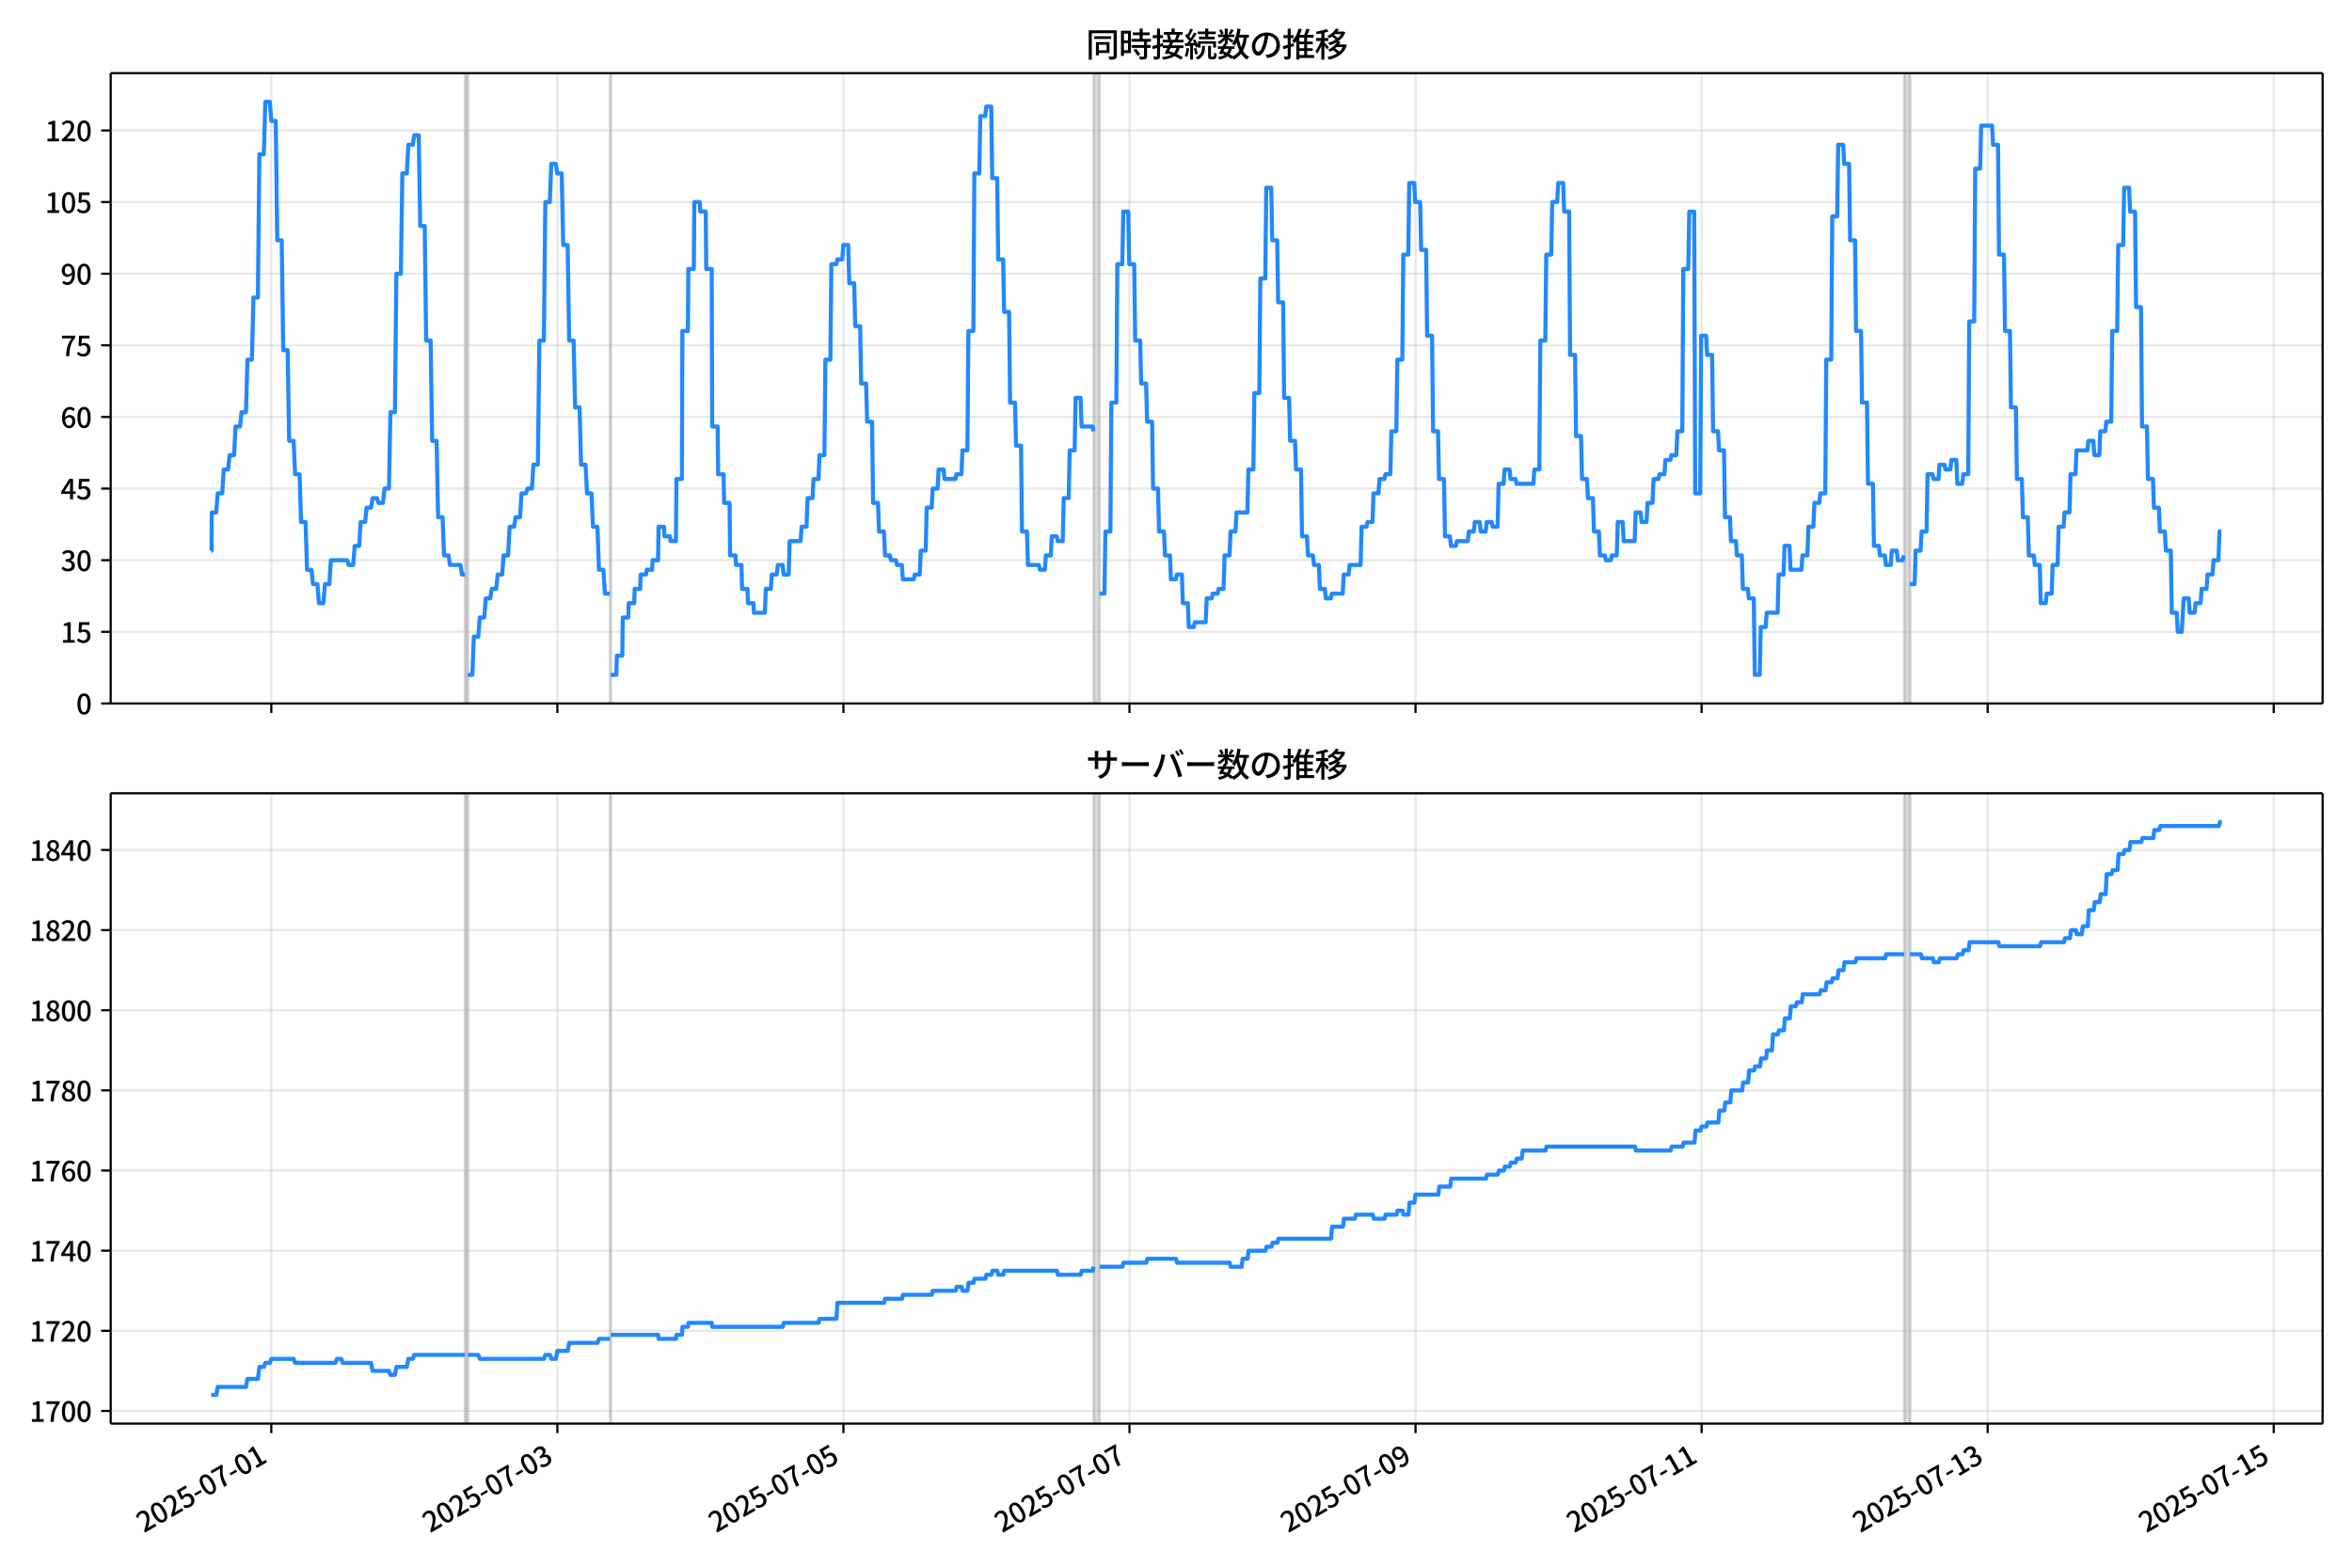 <!DOCTYPE svg  PUBLIC '-//W3C//DTD SVG 1.1//EN'  'http://www.w3.org/Graphics/SVG/1.1/DTD/svg11.dtd'>
<svg version="1.1" viewBox="0 0 864 576" xmlns="http://www.w3.org/2000/svg" xmlns:xlink="http://www.w3.org/1999/xlink">
 <defs>
  <style type="text/css">*{stroke-linejoin: round; stroke-linecap: butt}</style>
 </defs>
 <g id="aa">
  <g id="ab">
   <path d="m0 576h864v-576h-864z" fill="#fff"/>
  </g>
  <g id="ac">
   <g id="ad">
    <path d="m40.66 258.47h812.54v-231.59h-812.54z" fill="#fff"/>
   </g>
   <g id="ae">
    <path d="m170.81 258.47h1.095v-231.59h-1.095z" clip-path="url(#b)" fill="#808080" opacity=".3" stroke="#808080"/>
   </g>
   <g id="af">
    <path d="m224.08 258.47h.365v-231.59h-.365z" clip-path="url(#b)" fill="#808080" opacity=".3" stroke="#808080"/>
   </g>
   <g id="ag">
    <path d="m401.77 258.47h2.189v-231.59h-2.189z" clip-path="url(#b)" fill="#808080" opacity=".3" stroke="#808080"/>
   </g>
   <g id="ah">
    <path d="m699.51 258.47h2.189v-231.59h-2.189z" clip-path="url(#b)" fill="#808080" opacity=".3" stroke="#808080"/>
   </g>
   <g id="ai">
    <g id="aj">
     <g id="ak">
      <path d="m99.663 258.47v-231.59" clip-path="url(#b)" fill="none" stroke="#b0b0b0" stroke-linecap="square" stroke-opacity=".3" stroke-width=".8"/>
     </g>
     <g id="al">
      <defs>
       <path id="f" d="m0 0v3.5" stroke="#000" stroke-width=".8"/>
      </defs>
      <use x="99.663" y="258.468" stroke="#000000" stroke-width=".8" xlink:href="#f"/>
     </g>
    </g>
    <g id="am">
     <g id="an">
      <path d="m204.75 258.47v-231.59" clip-path="url(#b)" fill="none" stroke="#b0b0b0" stroke-linecap="square" stroke-opacity=".3" stroke-width=".8"/>
     </g>
     <g id="ao">
      <use x="204.745" y="258.468" stroke="#000000" stroke-width=".8" xlink:href="#f"/>
     </g>
    </g>
    <g id="ap">
     <g id="aq">
      <path d="m309.83 258.47v-231.59" clip-path="url(#b)" fill="none" stroke="#b0b0b0" stroke-linecap="square" stroke-opacity=".3" stroke-width=".8"/>
     </g>
     <g id="ar">
      <use x="309.828" y="258.468" stroke="#000000" stroke-width=".8" xlink:href="#f"/>
     </g>
    </g>
    <g id="as">
     <g id="at">
      <path d="m414.91 258.47v-231.59" clip-path="url(#b)" fill="none" stroke="#b0b0b0" stroke-linecap="square" stroke-opacity=".3" stroke-width=".8"/>
     </g>
     <g id="au">
      <use x="414.91" y="258.468" stroke="#000000" stroke-width=".8" xlink:href="#f"/>
     </g>
    </g>
    <g id="av">
     <g id="aw">
      <path d="m519.99 258.47v-231.59" clip-path="url(#b)" fill="none" stroke="#b0b0b0" stroke-linecap="square" stroke-opacity=".3" stroke-width=".8"/>
     </g>
     <g id="ax">
      <use x="519.992" y="258.468" stroke="#000000" stroke-width=".8" xlink:href="#f"/>
     </g>
    </g>
    <g id="ay">
     <g id="az">
      <path d="m625.07 258.47v-231.59" clip-path="url(#b)" fill="none" stroke="#b0b0b0" stroke-linecap="square" stroke-opacity=".3" stroke-width=".8"/>
     </g>
     <g id="ba">
      <use x="625.075" y="258.468" stroke="#000000" stroke-width=".8" xlink:href="#f"/>
     </g>
    </g>
    <g id="bb">
     <g id="bc">
      <path d="m730.16 258.47v-231.59" clip-path="url(#b)" fill="none" stroke="#b0b0b0" stroke-linecap="square" stroke-opacity=".3" stroke-width=".8"/>
     </g>
     <g id="bd">
      <use x="730.157" y="258.468" stroke="#000000" stroke-width=".8" xlink:href="#f"/>
     </g>
    </g>
    <g id="be">
     <g id="bf">
      <path d="m835.24 258.47v-231.59" clip-path="url(#b)" fill="none" stroke="#b0b0b0" stroke-linecap="square" stroke-opacity=".3" stroke-width=".8"/>
     </g>
     <g id="bg">
      <use x="835.24" y="258.468" stroke="#000000" stroke-width=".8" xlink:href="#f"/>
     </g>
    </g>
   </g>
   <g id="bh">
    <g id="bi">
     <g id="bj">
      <path d="m40.66 258.47h812.54" clip-path="url(#b)" fill="none" stroke="#b0b0b0" stroke-linecap="square" stroke-opacity=".3" stroke-width=".8"/>
     </g>
     <g id="bk">
      <defs>
       <path id="e" d="m0 0h-3.5" stroke="#000" stroke-width=".8"/>
      </defs>
      <use x="40.66" y="258.468" stroke="#000000" stroke-width=".8" xlink:href="#e"/>
     </g>
     <g id="bl">
      <!-- 0 -->
      <g transform="translate(27.96 262.45) scale(.1 -.1)">
       <defs>
        <path id="a" transform="scale(.016)" d="m1830-90q-460 0-806 275-346 276-535 823-188 547-188 1366 0 820 188 1357 189 538 535 803 346 266 806 266 461 0 800-269 340-269 528-803 189-534 189-1354 0-819-189-1366-188-547-528-823-339-275-800-275zm0 589q237 0 422 185 186 186 288 599 103 413 103 1091 0 679-103 1082-102 403-288 582-185 180-422 180-236 0-422-180-186-179-292-582-105-403-105-1082 0-678 105-1091 106-413 292-599 186-185 422-185z"/>
       </defs>
       <use xlink:href="#a"/>
      </g>
     </g>
    </g>
    <g id="bm">
     <g id="bn">
      <path d="m40.66 232.15h812.54" clip-path="url(#b)" fill="none" stroke="#b0b0b0" stroke-linecap="square" stroke-opacity=".3" stroke-width=".8"/>
     </g>
     <g id="bo">
      <use x="40.66" y="232.151" stroke="#000000" stroke-width=".8" xlink:href="#e"/>
     </g>
     <g id="bp">
      <!-- 15 -->
      <g transform="translate(22.26 236.14) scale(.1 -.1)">
       <defs>
        <path id="g" transform="scale(.016)" d="m544 0v608h1037v3277h-845v467q333 58 579 147 247 90 451 218h557v-4109h915v-608h-2694z"/>
        <path id="j" transform="scale(.016)" d="m1715-90q-365 0-653 90t-506 237q-217 147-383 307l352 480q134-134 294-246t361-183q202-70 452-70 262 0 473 118 212 119 333 346 122 227 122 541 0 460-247 716-246 256-649 256-224 0-384-64t-365-198l-365 237 141 2240h2387v-627h-1747l-109-1204q154 77 307 118 154 42 340 42 397 0 723-160t518-490q192-329 192-847 0-519-224-887t-586-560q-361-192-777-192z"/>
       </defs>
       <use xlink:href="#g"/>
       <use transform="translate(57)" xlink:href="#j"/>
      </g>
     </g>
    </g>
    <g id="bq">
     <g id="br">
      <path d="m40.66 205.83h812.54" clip-path="url(#b)" fill="none" stroke="#b0b0b0" stroke-linecap="square" stroke-opacity=".3" stroke-width=".8"/>
     </g>
     <g id="bs">
      <use x="40.66" y="205.834" stroke="#000000" stroke-width=".8" xlink:href="#e"/>
     </g>
     <g id="bt">
      <!-- 30 -->
      <g transform="translate(22.26 209.82) scale(.1 -.1)">
       <defs>
        <path id="m" transform="scale(.016)" d="m1715-90q-371 0-656 90t-503 240q-217 150-377 323l359 474q211-205 479-359 269-153 634-153 269 0 467 92 199 93 311 266t112 423q0 256-125 451t-429 300q-304 106-835 106v551q467 0 732 105 266 106 384 291 119 186 119 423 0 307-192 489-192 183-531 183-269 0-503-119-233-118-438-316l-384 460q282 256 614 413 333 157 737 157 422 0 748-144 327-144 512-413 186-269 186-659 0-403-221-685-221-281-592-422v-26q269-70 490-227t349-400 128-557q0-422-215-726-214-304-573-468-358-163-787-163z"/>
       </defs>
       <use xlink:href="#m"/>
       <use transform="translate(57)" xlink:href="#a"/>
      </g>
     </g>
    </g>
    <g id="bu">
     <g id="bv">
      <path d="m40.66 179.52h812.54" clip-path="url(#b)" fill="none" stroke="#b0b0b0" stroke-linecap="square" stroke-opacity=".3" stroke-width=".8"/>
     </g>
     <g id="bw">
      <use x="40.66" y="179.517" stroke="#000000" stroke-width=".8" xlink:href="#e"/>
     </g>
     <g id="bx">
      <!-- 45 -->
      <g transform="translate(22.26 183.5) scale(.1 -.1)">
       <defs>
        <path id="l" transform="scale(.016)" d="m2170 0v3072q0 192 12 457 13 266 20 458h-26q-90-179-183-365-92-185-195-364l-921-1415h2579v-576h-3328v493l1875 2957h858v-4717h-691z"/>
       </defs>
       <use xlink:href="#l"/>
       <use transform="translate(57)" xlink:href="#j"/>
      </g>
     </g>
    </g>
    <g id="by">
     <g id="bz">
      <path d="m40.66 153.2h812.54" clip-path="url(#b)" fill="none" stroke="#b0b0b0" stroke-linecap="square" stroke-opacity=".3" stroke-width=".8"/>
     </g>
     <g id="ca">
      <use x="40.66" y="153.201" stroke="#000000" stroke-width=".8" xlink:href="#e"/>
     </g>
     <g id="cb">
      <!-- 60 -->
      <g transform="translate(22.26 157.19) scale(.1 -.1)">
       <defs>
        <path id="r" transform="scale(.016)" d="m1971-90q-339 0-634 144-294 144-518 435-224 292-352 733-128 442-128 1044 0 678 147 1161 148 483 397 784 250 301 570 445t665 144q397 0 688-147 292-147 490-359l-403-448q-128 154-327 253-198 99-409 99-307 0-567-182-259-182-413-605-153-422-153-1145 0-608 115-1002t326-589q212-195 493-195 212 0 375 121 163 122 259 343t96 522q0 300-90 511-89 212-259 320-169 109-419 109-211 0-451-134t-458-461l-25 538q134 192 313 323t374 201q196 71 375 71 397 0 694-163 298-163 467-490 170-326 170-825 0-468-195-817-195-348-512-544-317-195-701-195z"/>
       </defs>
       <use xlink:href="#r"/>
       <use transform="translate(57)" xlink:href="#a"/>
      </g>
     </g>
    </g>
    <g id="cc">
     <g id="cd">
      <path d="m40.66 126.88h812.54" clip-path="url(#b)" fill="none" stroke="#b0b0b0" stroke-linecap="square" stroke-opacity=".3" stroke-width=".8"/>
     </g>
     <g id="ce">
      <use x="40.66" y="126.884" stroke="#000000" stroke-width=".8" xlink:href="#e"/>
     </g>
     <g id="cf">
      <!-- 75 -->
      <g transform="translate(22.26 130.87) scale(.1 -.1)">
       <defs>
        <path id="i" transform="scale(.016)" d="m1235 0q32 646 109 1187t224 1024 384 941 576 938h-2208v627h3027v-455q-409-512-665-989-256-476-397-969t-205-1053-90-1251h-755z"/>
       </defs>
       <use xlink:href="#i"/>
       <use transform="translate(57)" xlink:href="#j"/>
      </g>
     </g>
    </g>
    <g id="cg">
     <g id="ch">
      <path d="m40.66 100.57h812.54" clip-path="url(#b)" fill="none" stroke="#b0b0b0" stroke-linecap="square" stroke-opacity=".3" stroke-width=".8"/>
     </g>
     <g id="ci">
      <use x="40.66" y="100.567" stroke="#000000" stroke-width=".8" xlink:href="#e"/>
     </g>
     <g id="cj">
      <!-- 90 -->
      <g transform="translate(22.26 104.55) scale(.1 -.1)">
       <defs>
        <path id="q" transform="scale(.016)" d="m1562-90q-410 0-708 150-297 151-502 356l403 461q141-160 346-256t422-96q224 0 425 102 202 103 352 333 151 230 237 614 87 384 87 941 0 589-115 970t-323 563-496 182q-205 0-372-118-166-118-262-336t-96-525q0-301 86-512 87-211 259-323 173-112 417-112 224 0 460 141 237 141 448 461l32-544q-134-180-313-314t-371-208-384-74q-391 0-689 166-297 167-467 496-169 330-169 823 0 467 195 816t515 541 698 192q339 0 636-138 298-137 519-419 221-281 349-710t128-1018q0-691-141-1187t-391-807q-249-310-563-461-313-150-652-150z"/>
       </defs>
       <use xlink:href="#q"/>
       <use transform="translate(57)" xlink:href="#a"/>
      </g>
     </g>
    </g>
    <g id="ck">
     <g id="cl">
      <path d="m40.66 74.25h812.54" clip-path="url(#b)" fill="none" stroke="#b0b0b0" stroke-linecap="square" stroke-opacity=".3" stroke-width=".8"/>
     </g>
     <g id="cm">
      <use x="40.66" y="74.25" stroke="#000000" stroke-width=".8" xlink:href="#e"/>
     </g>
     <g id="cn">
      <!-- 105 -->
      <g transform="translate(16.56 78.235) scale(.1 -.1)">
       <use xlink:href="#g"/>
       <use transform="translate(57)" xlink:href="#a"/>
       <use transform="translate(114)" xlink:href="#j"/>
      </g>
     </g>
    </g>
    <g id="co">
     <g id="cp">
      <path d="m40.66 47.933h812.54" clip-path="url(#b)" fill="none" stroke="#b0b0b0" stroke-linecap="square" stroke-opacity=".3" stroke-width=".8"/>
     </g>
     <g id="cq">
      <use x="40.66" y="47.933" stroke="#000000" stroke-width=".8" xlink:href="#e"/>
     </g>
     <g id="cr">
      <!-- 120 -->
      <g transform="translate(16.56 51.919) scale(.1 -.1)">
       <defs>
        <path id="d" transform="scale(.016)" d="m282 0v429q697 621 1164 1136 468 515 701 956 234 442 234 826 0 256-87 451-86 196-262 301-176 106-445 106-275 0-506-151-230-150-422-368l-416 410q301 333 637 518 336 186 803 186 429 0 749-176t496-493 176-745q0-455-224-919t-615-935q-390-470-889-950 186 20 394 36t374 16h1184v-634h-3046z"/>
       </defs>
       <use xlink:href="#g"/>
       <use transform="translate(57)" xlink:href="#d"/>
       <use transform="translate(114)" xlink:href="#a"/>
      </g>
     </g>
    </g>
   </g>
   <g id="cs">
    <path d="m77.594 202.33h.104l.092-14.036h1.635l.549-7.018h1.658l.549-8.772h1.61l.547-5.263h1.642l.547-10.527h1.642l.547-5.263h1.642l.547-19.299h1.642l.547-22.808h1.642l.547-52.634h1.642l.547-19.299h1.642l.547 7.018h1.642l.547 43.861h1.642l.547 40.352h1.642l.547 33.335h1.642l.547 12.281h1.642l.547 17.545h1.642l.547 17.545h1.642l.547 5.263h1.642l.547 7.018h1.642l.547-7.018h1.642l.547-8.772h6.02l.547 1.754h1.642l.547-7.018h1.642l.547-8.772h1.642l.547-5.263h1.642l.547-3.509h1.642l.547 1.754h1.642l.547-5.263h1.642l.547-28.071h1.642l.547-50.879h1.642l.547-36.844h1.642l.547-10.527h1.642l.547-3.509h1.642l.547 33.335h1.642l.547 42.107h1.642l.547 36.844h1.642l.547 28.071h1.642l.547 14.036h1.642l.547 3.509h3.831l.547 3.509h1.095m1.095 36.844h1.642l.547-14.036h1.642l.547-7.018h1.642l.547-7.018h1.642l.547-3.509h1.642l.547-5.263h1.642l.547-7.018h1.642l.547-10.527h1.642l.547-3.509h1.642l.547-8.772h1.642l.547-1.754h1.642l.547-8.772h1.642l.547-45.616h1.642l.547-50.879h1.642l.547-14.036h1.642l.547 3.509h1.642l.547 26.317h1.642l.547 35.089h1.642l.547 24.562h1.642l.547 21.053h1.642l.547 10.527h1.642l.547 12.281h1.642l.547 15.79h1.642l.547 8.772h1.824m.365 29.826h2.007l.182-7.018h2.007l.182-14.036h2.007l.182-5.263h2.007l.182-5.263h2.007l.182-5.263h2.007l.182-1.754h2.007l.182-3.509h2.007l.182-12.281h2.007l.182 3.509h2.007l.182 1.754h2.007l.182-22.808h2.007l.182-54.388h2.007l.182-22.808h2.007l.182-24.562h2.007l.182 3.509h2.007l.182 21.053h2.007l.182 57.897h2.007l.182 17.545h2.007l.182 10.527h2.007l.182 19.299h2.007l.182 3.509h2.007l.182 8.772h2.007l.182 5.263h2.007l.182 3.509h4.014l.365-8.772h1.824l.365-5.263h1.824l.365-3.509h1.824l.365 3.509h1.824l.365-12.281h4.014l.365-5.263h1.824l.365-10.527h1.824l.365-7.018h1.824l.365-8.772h1.824l.365-35.089h1.824l.365-35.089h1.824l.365-1.754h1.824l.365-5.263h1.824l.365 14.036h1.824l.365 15.79h1.824l.365 21.053h1.824l.365 14.036h1.824l.365 29.826h1.824l.365 10.527h1.824l.365 8.772h1.824l.365 1.754h1.824l.365 1.754h1.824l.365 5.263h4.014l.365-1.754h1.824l.365-8.772h1.824l.365-15.79h1.824l.365-7.018h1.824l.365-7.018h1.824l.365 3.509h4.014l.365-1.754h1.824l.365-8.772h1.824l.365-43.861h1.824l.365-57.897h1.824l.365-21.053h1.824l.365-3.509h1.824l.365 26.317h1.824l.365 29.826h1.824l.365 19.299h1.824l.365 33.335h1.824l.365 15.79h1.824l.365 31.58h1.824l.365 12.281h4.014l.365 1.754h1.824l.365-5.263h1.824l.365-7.018h1.824l.365 1.754h1.824l.365-15.79h1.824l.365-17.545h1.824l.365-19.299h1.824l.365 10.527h4.014l.365 1.754m2.189 59.651h1.824l.365-22.808h1.824l.365-47.37h1.824l.365-50.879h1.824l.365-19.299h1.824l.365 19.299h1.824l.365 28.071h1.824l.365 15.79h1.824l.365 14.036h1.824l.365 24.562h1.824l.365 15.79h1.824l.365 8.772h1.824l.365 8.772h1.824l.365-1.754h1.824l.365 10.527h1.824l.365 8.772h1.824l.365-1.754h4.014l.365-8.772h1.824l.365-1.754h1.824l.365-1.754h1.824l.365-12.281h1.824l.365-8.772h1.824l.365-7.018h4.014l.365-15.79h1.824l.365-28.071h1.824l.365-42.107h1.824l.365-33.335h1.824l.365 19.299h1.824l.365 22.808h1.824l.365 35.089h1.824l.365 15.79h1.824l.365 10.527h1.824l.365 24.562h1.824l.365 7.018h1.824l.365 3.509h1.824l.365 8.772h1.824l.365 3.509h1.824l.365-1.754h4.014l.365-7.018h1.824l.365-3.509h4.014l.365-14.036h1.824l.365-1.754h1.824l.365-10.527h1.824l.365-5.263h1.824l.365-1.754h1.824l.365-15.79h1.824l.365-26.317h1.824l.365-38.598h1.824l.365-26.317h1.824l.365 7.018h1.824l.365 17.545h1.824l.365 31.58h1.824l.365 35.089h1.824l.365 17.545h1.824l.365 21.053h1.824l.365 3.509h1.824l.365-1.754h4.014l.365-3.509h1.824l.365-3.509h1.824l.365 3.509h1.824l.365-3.509h1.824l.365 1.754h1.824l.365-15.79h1.824l.365-5.263h1.824l.365 3.509h1.824l.365 1.754h6.203l.365-5.263h1.824l.365-47.37h1.824l.365-31.58h1.824l.365-19.299h1.824l.365-7.018h1.824l.365 10.527h1.824l.365 52.634h1.824l.365 29.826h1.824l.365 15.79h1.824l.365 7.018h1.824l.365 12.281h1.824l.365 8.772h1.824l.365 1.754h1.824l.365-1.754h1.824l.365-12.281h1.824l.365 7.018h4.014l.365-10.527h1.824l.365 3.509h1.824l.365-7.018h1.824l.365-8.772h1.824l.365-1.754h1.824l.365-5.263h1.824l.365-1.754h1.824l.365-8.772h1.824l.365-59.651h1.824l.365-21.053h1.824l.365 103.51h1.824l.365-57.897h1.824l.365 7.018h1.824l.365 28.071h1.824l.365 7.018h1.824l.365 24.562h1.824l.365 8.772h1.824l.365 5.263h1.824l.365 12.281h1.824l.365 3.509h1.824l.365 28.071h1.824l.365-17.545h1.824l.365-5.263h4.014l.365-14.036h1.824l.365-10.527h1.824l.365 8.772h4.014l.365-5.263h1.824l.365-10.527h1.824l.365-8.772h1.824l.365-3.509h1.824l.365-49.125h1.824l.365-52.634h1.824l.365-26.317h1.824l.365 7.018h1.824l.365 28.071h1.824l.365 33.335h1.824l.365 26.317h1.824l.365 29.826h1.824l.365 22.808h1.824l.365 3.509h1.824l.365 3.509h1.824l.365-5.263h1.824l.365 3.509h1.824l.365-1.754m2.189 10.527h1.824l.365-12.281h1.824l.365-7.018h1.824l.365-21.053h1.824l.365 1.754h1.824l.365-5.263h1.824l.365 1.754h1.824l.365-3.509h1.824l.365 8.772h1.824l.365-3.509h1.824l.365-56.142h1.824l.365-56.142h1.824l.365-15.79h4.014l.365 7.018h1.824l.365 40.352h1.824l.365 28.071h1.824l.365 28.071h1.824l.365 26.317h1.824l.365 14.036h1.824l.365 14.036h1.824l.365 3.509h1.824l.365 14.036h1.824l.365-3.509h1.824l.365-10.527h1.824l.365-14.036h1.824l.365-5.263h1.824l.365-14.036h1.824l.365-8.772h4.014l.365-3.509h1.824l.365 5.263h1.824l.365-8.772h1.824l.365-3.509h1.824l.365-33.335h1.824l.365-31.58h1.824l.365-21.053h1.824l.365 8.772h1.824l.365 35.089h1.824l.365 43.861h1.824l.365 19.299h1.824l.365 10.527h1.824l.365 8.772h1.824l.365 7.018h1.824l.365 22.808h1.824l.365 7.018h1.46l.73-12.281h1.824l.365 5.263h1.824l.365-3.509h1.824l.365-5.263h1.824l.365-5.263h1.824l.365-5.263h1.824l.365-10.527h.73v0" clip-path="url(#b)" fill="none" stroke="#28f" stroke-linecap="square" stroke-width="1.5"/>
   </g>
   <g id="ct">
    <path d="m40.66 258.47v-231.59" fill="none" stroke="#000" stroke-linecap="square" stroke-width=".8"/>
   </g>
   <g id="cu">
    <path d="m853.2 258.47v-231.59" fill="none" stroke="#000" stroke-linecap="square" stroke-width=".8"/>
   </g>
   <g id="cv">
    <path d="m40.66 258.47h812.54" fill="none" stroke="#000" stroke-linecap="square" stroke-width=".8"/>
   </g>
   <g id="cw">
    <path d="m40.66 26.88h812.54" fill="none" stroke="#000" stroke-linecap="square" stroke-width=".8"/>
   </g>
   <g id="cx">
    <!-- 同時接続数の推移 -->
    <g transform="translate(398.93 20.88) scale(.12 -.12)">
     <defs>
      <path id="x" transform="scale(.016)" d="m1587 3936h3232v-518h-3232v518zm320-1114h557v-2534h-557v2534zm301 0h2291v-2086h-2291v512h1734v1069h-1734v505zm-1683 2260h5113v-570h-4524v-5056h-589v5626zm4768 0h595v-4896q0-250-67-397t-227-218q-160-77-426-96t-675-19q-13 83-45 192t-77 218q-45 108-89 185 281-13 527-13 247 0 330 0 83 7 118 42 36 35 36 112v4890z"/>
      <path id="v" transform="scale(.016)" d="m2714 4672h3238v-525h-3238v525zm-244-1235h3712v-538h-3712v538zm20-1184h3635v-531h-3635v531zm1523 3155h595v-2310h-595v2310zm832-2451h589v-2823q0-230-61-364-61-135-227-199-167-70-423-86t-633-16q-20 121-78 285-57 163-121 284 275-6 509-9t310-3q77 6 106 28 29 23 29 93v2810zm-2023-1677 487 282q153-160 313-352t294-381q135-189 206-343l-519-313q-64 153-189 348-124 196-278 394-154 199-314 365zm-2086 3718h1619v-4281h-1619v544h1056v3187h-1056v550zm32-1843h1293v-537h-1293v537zm-320 1843h563v-4832h-563v4832z"/>
      <path id="w" transform="scale(.016)" d="m3866 5408h614v-870h-614v870zm-1479-653h3597v-518h-3597v518zm-230-1485h4e3v-518h-4e3v518zm825 922 519 102q64-160 121-342 58-182 96-352 39-170 45-304l-544-128q-6 134-42 313-35 180-83 365-48 186-112 346zm1856 109 589-71q-96-275-202-557-105-281-195-486l-518 77q58 147 122 329 64 183 118 372t86 336zm-2643-2106h3943v-518h-3943v518zm1408 685 602-115q-167-371-362-784t-390-797-362-685l-525 179q160 288 346 666t368 784 323 752zm-659-2157 358 403q352-102 733-240 381-137 752-304 371-166 697-336 327-169 558-329l-384-461q-218 160-532 336-313 176-685 345-371 170-755 323-384 154-742 263zm1894 1114 583-71q-122-550-353-944-230-393-604-662t-922-435q-547-167-1296-269-25 128-93 269-67 141-137 230 678 64 1168 192t819 349q330 221 531 550 202 330 304 791zm-4684 217q396 90 953 240 557 151 1120 311l77-544q-525-154-1053-311-528-156-963-284l-134 588zm121 2093h1965v-563h-1965v563zm819 1248h576v-5229q0-236-51-374t-192-208q-141-77-355-99-214-23-541-16-13 115-64 288t-109 294q205-6 381-6t234 0q64 0 92 28 29 29 29 93v5229z"/>
      <path id="u" transform="scale(.016)" d="m4058 5408h595v-1798h-595v1798zm-1415-563h3443v-499h-3443v499zm231-992h3008v-499h-3008v499zm-224-877h3475v-1203h-531v729h-2432v-729h-512v1203zm1964-877h551v-1881q0-122 22-157 23-35 106-35 25 0 92 0 68 0 135 0t99 0q51 0 83 54t45 224 19 515q90-70 234-131t259-93q-19-429-83-662-64-234-183-326-118-93-316-93-39 0-103 0t-134 0-138 0q-67 0-99 0-237 0-365 64t-176 218q-48 153-48 422v1881zm-1164-6h550v-455q0-243-48-528-48-284-186-579-137-294-409-572-272-279-727-503-70 90-192 208-121 118-230 195 416 205 665 438 250 234 371 474 122 240 164 467 42 228 42 413v442zm-2240 3309 524-192q-121-244-259-503-137-259-275-496t-259-416l-410 173q122 186 246 438 125 253 240 515 116 263 193 481zm716-743 500-230q-224-359-496-756-272-396-548-764-275-368-518-650l-358 205q179 211 377 483 199 272 387 569 189 298 358 592 170 295 298 551zm-1721-665 307 403q166-154 339-340 173-185 320-364t224-327l-326-460q-77 160-218 348-141 189-314 384-172 196-332 356zm1485-832 435 179q128-211 249-458 122-246 215-474 93-227 137-412l-473-211q-32 185-119 422-86 237-201 486-115 250-243 468zm-1530-583q422 26 998 54 576 29 1184 68l7-499q-570-45-1127-84-556-38-992-70l-70 531zm1702-992 436 135q121-276 214-596t118-556l-454-148q-26 237-112 563-86 327-202 602zm-1363 109 499-83q-57-455-163-897-105-441-253-748-51 32-134 73-83 42-170 83-86 42-144 62 148 294 234 697t131 813zm691 627h525v-2861h-525v2861z"/>
      <path id="o" transform="scale(.016)" d="m224 2022h3187v-499h-3187v499zm51 2247h3111v-487h-3111v487zm1127-1735 563-121q-154-320-333-672t-352-679q-173-326-326-582l-532 173q148 243 324 566t345 669q170 346 311 646zm934-832 563-64q-89-480-262-838t-461-614-701-432-976-298q-25 128-99 269t-157 237q659 102 1085 303 426 202 666 554t342 883zm422 3597 519-211q-147-218-298-436-150-217-278-377l-403 186q121 173 252 413 132 240 208 425zm-1203 109h563v-2957h-563v2957zm-1075-320 448 186q134-192 246-420 112-227 157-393l-467-211q-38 172-147 406t-237 432zm1094-1050 397-236q-160-263-400-529-240-265-519-489-278-224-553-378-51 103-141 237-89 135-179 218 269 109 534 294 266 186 493 416 228 231 368 467zm487-204q83-45 246-145 163-99 352-211t346-211 221-150l-327-423q-83 77-230 198-147 122-317 253-170 132-327 250-156 119-259 189l295 250zm1798 396h2311v-556h-2311v556zm115 1178 615-90q-103-640-263-1235t-384-1101q-224-505-512-889-44 57-134 134t-186 157-166 125q275 339 473 796 199 458 340 995 141 538 217 1108zm1223-1510 614-58q-147-1101-445-1940-297-838-813-1443-515-604-1321-1014-26 71-90 177-64 105-134 208-70 102-128 159 742 346 1212 880 471 535 730 1290 260 755 375 1741zm-1005-135q134-851 387-1597 253-745 659-1305 407-560 1002-874-70-57-154-150-83-93-154-189-70-96-121-179-633 371-1056 988-422 618-688 1434-265 816-425 1783l550 89zm-3309-3065 327 416q377-148 754-330 378-182 701-378 324-195 548-368l-416-435q-211 179-519 378-307 198-666 383-358 186-729 334z"/>
      <path id="t" transform="scale(.016)" d="m3686 4378q-64-493-163-1041-99-547-265-1084-192-653-432-1104t-522-688-595-237q-320 0-596 221-275 221-448 621-172 400-172 931 0 537 220 1017 221 480 611 851 391 372 909 583 519 211 1121 211 576 0 1040-186 464-185 793-515 330-329 502-771 173-441 173-941 0-672-278-1194-278-521-816-851-538-329-1318-444l-378 601q166 20 307 42t263 48q307 70 585 217 279 148 496 375 218 227 342 534 125 308 125 692t-122 713q-121 330-358 573-236 243-582 380-346 138-781 138-525 0-935-186-409-185-694-489-284-304-432-656-147-352-147-678 0-365 89-605 90-240 224-355 135-115 276-115t288 144 297 457q151 314 298 800 147 461 246 982 100 522 145 1021l684-12z"/>
      <path id="p" transform="scale(.016)" d="m2995 2925h2893v-519h-2893v519zm0-1280h2893v-519h-2893v519zm-64-1299h3232v-557h-3232v557zm1312 3577h563v-3763h-563v3763zm429 1466 634-141q-154-390-340-794-185-403-339-684l-512 140q103 199 208 458 106 259 195 528 90 269 154 493zm-1472 25 582-147q-153-518-371-1018-217-499-483-931t-573-758q-38 64-109 160-70 96-147 198-77 103-141 160 416 416 733 1034t509 1302zm128-1203h2720v-537h-2720v-4205h-582v4422l313 320h269zm-3174-2157q396 90 953 240 557 151 1120 311l77-544q-525-154-1053-311-528-156-963-284l-134 588zm121 2093h1965v-563h-1965v563zm819 1248h576v-5229q0-236-51-374t-192-208q-141-77-355-99-214-23-541-16-13 115-64 288t-109 294q205-6 381-6t234 0q64 0 92 28 29 29 29 93v5229z"/>
      <path id="n" transform="scale(.016)" d="m4051 5402 595-109q-281-493-729-941t-1107-806q-39 64-106 144t-141 153q-73 74-137 119 608 288 1011 678t614 762zm-77-557h1511v-493h-1863l352 493zm1293 0h109l109 25 384-179q-192-505-496-905t-695-701q-390-301-845-519-454-217-947-358-44 109-137 253t-176 227q448 109 867 294 419 186 777 445 359 259 631 592t419 730v96zm-1990-954 377 307q167-96 336-218 170-121 320-249 151-128 247-237l-397-332q-90 108-237 236t-317 259q-169 132-329 234zm1107-934 595-109q-307-538-803-1031-496-492-1232-876-38 64-102 144t-138 156q-74 77-138 116 455 217 807 483t604 554q253 288 407 563zm-90-589h1460v-506h-1818l358 506zm1268 0h121l109 26 384-167q-192-614-531-1075t-787-794q-448-332-983-553-534-221-1129-355-45 115-132 269-86 153-176 249 551 96 1043 285 493 189 903 473 410 285 714 669t464 883v90zm-2132-1056 410 339q186-102 384-237 198-134 371-275t282-269l-435-371q-103 128-270 272-166 144-361 288t-381 253zm-2150 3533h589v-5376h-589v5376zm-992-1242h2336v-569h-2336v569zm1024-224 365-160q-96-339-231-707-134-368-291-727-157-358-336-672-179-313-365-537-44 128-134 291t-160 272q173 192 339 457 167 266 323 570 157 304 282 618t208 595zm941 1946 416-467q-314-122-695-221-380-99-784-173-403-74-780-131-20 102-71 236-51 135-102 231 358 58 732 138 375 80 711 179t573 208zm-397-2579q58-45 179-170 122-125 266-266 144-140 259-265t160-183l-352-473q-58 102-157 255-99 154-218 317-118 164-227 311-108 147-185 237l275 237z"/>
     </defs>
     <use xlink:href="#x"/>
     <use transform="translate(100)" xlink:href="#v"/>
     <use transform="translate(200)" xlink:href="#w"/>
     <use transform="translate(300)" xlink:href="#u"/>
     <use transform="translate(400)" xlink:href="#o"/>
     <use transform="translate(500)" xlink:href="#t"/>
     <use transform="translate(600)" xlink:href="#p"/>
     <use transform="translate(700)" xlink:href="#n"/>
    </g>
   </g>
  </g>
  <g id="cy">
   <g id="cz">
    <path d="m40.66 523.06h812.54v-231.59h-812.54z" fill="#fff"/>
   </g>
   <g id="da">
    <path d="m170.81 523.06h1.095v-231.59h-1.095z" clip-path="url(#c)" fill="#808080" opacity=".3" stroke="#808080"/>
   </g>
   <g id="db">
    <path d="m224.08 523.06h.365v-231.59h-.365z" clip-path="url(#c)" fill="#808080" opacity=".3" stroke="#808080"/>
   </g>
   <g id="dc">
    <path d="m401.77 523.06h2.189v-231.59h-2.189z" clip-path="url(#c)" fill="#808080" opacity=".3" stroke="#808080"/>
   </g>
   <g id="dd">
    <path d="m699.51 523.06h2.189v-231.59h-2.189z" clip-path="url(#c)" fill="#808080" opacity=".3" stroke="#808080"/>
   </g>
   <g id="de">
    <g id="df">
     <g id="dg">
      <path d="m99.663 523.06v-231.59" clip-path="url(#c)" fill="none" stroke="#b0b0b0" stroke-linecap="square" stroke-opacity=".3" stroke-width=".8"/>
     </g>
     <g id="dh">
      <use x="99.663" y="523.055" stroke="#000000" stroke-width=".8" xlink:href="#f"/>
     </g>
     <g id="di">
      <!-- 2025-07-01 -->
      <g transform="translate(52.873 563.33) rotate(-30) scale(.1 -.1)">
       <defs>
        <path id="h" transform="scale(.016)" d="m301 1536v544h1689v-544h-1689z"/>
       </defs>
       <use xlink:href="#d"/>
       <use transform="translate(57)" xlink:href="#a"/>
       <use transform="translate(114)" xlink:href="#d"/>
       <use transform="translate(171)" xlink:href="#j"/>
       <use transform="translate(228)" xlink:href="#h"/>
       <use transform="translate(263.7)" xlink:href="#a"/>
       <use transform="translate(320.7)" xlink:href="#i"/>
       <use transform="translate(377.7)" xlink:href="#h"/>
       <use transform="translate(413.4)" xlink:href="#a"/>
       <use transform="translate(470.4)" xlink:href="#g"/>
      </g>
     </g>
    </g>
    <g id="dj">
     <g id="dk">
      <path d="m204.75 523.06v-231.59" clip-path="url(#c)" fill="none" stroke="#b0b0b0" stroke-linecap="square" stroke-opacity=".3" stroke-width=".8"/>
     </g>
     <g id="dl">
      <use x="204.745" y="523.055" stroke="#000000" stroke-width=".8" xlink:href="#f"/>
     </g>
     <g id="dm">
      <!-- 2025-07-03 -->
      <g transform="translate(157.96 563.33) rotate(-30) scale(.1 -.1)">
       <use xlink:href="#d"/>
       <use transform="translate(57)" xlink:href="#a"/>
       <use transform="translate(114)" xlink:href="#d"/>
       <use transform="translate(171)" xlink:href="#j"/>
       <use transform="translate(228)" xlink:href="#h"/>
       <use transform="translate(263.7)" xlink:href="#a"/>
       <use transform="translate(320.7)" xlink:href="#i"/>
       <use transform="translate(377.7)" xlink:href="#h"/>
       <use transform="translate(413.4)" xlink:href="#a"/>
       <use transform="translate(470.4)" xlink:href="#m"/>
      </g>
     </g>
    </g>
    <g id="dn">
     <g id="do">
      <path d="m309.83 523.06v-231.59" clip-path="url(#c)" fill="none" stroke="#b0b0b0" stroke-linecap="square" stroke-opacity=".3" stroke-width=".8"/>
     </g>
     <g id="dp">
      <use x="309.828" y="523.055" stroke="#000000" stroke-width=".8" xlink:href="#f"/>
     </g>
     <g id="dq">
      <!-- 2025-07-05 -->
      <g transform="translate(263.04 563.33) rotate(-30) scale(.1 -.1)">
       <use xlink:href="#d"/>
       <use transform="translate(57)" xlink:href="#a"/>
       <use transform="translate(114)" xlink:href="#d"/>
       <use transform="translate(171)" xlink:href="#j"/>
       <use transform="translate(228)" xlink:href="#h"/>
       <use transform="translate(263.7)" xlink:href="#a"/>
       <use transform="translate(320.7)" xlink:href="#i"/>
       <use transform="translate(377.7)" xlink:href="#h"/>
       <use transform="translate(413.4)" xlink:href="#a"/>
       <use transform="translate(470.4)" xlink:href="#j"/>
      </g>
     </g>
    </g>
    <g id="dr">
     <g id="ds">
      <path d="m414.91 523.06v-231.59" clip-path="url(#c)" fill="none" stroke="#b0b0b0" stroke-linecap="square" stroke-opacity=".3" stroke-width=".8"/>
     </g>
     <g id="dt">
      <use x="414.91" y="523.055" stroke="#000000" stroke-width=".8" xlink:href="#f"/>
     </g>
     <g id="du">
      <!-- 2025-07-07 -->
      <g transform="translate(368.12 563.33) rotate(-30) scale(.1 -.1)">
       <use xlink:href="#d"/>
       <use transform="translate(57)" xlink:href="#a"/>
       <use transform="translate(114)" xlink:href="#d"/>
       <use transform="translate(171)" xlink:href="#j"/>
       <use transform="translate(228)" xlink:href="#h"/>
       <use transform="translate(263.7)" xlink:href="#a"/>
       <use transform="translate(320.7)" xlink:href="#i"/>
       <use transform="translate(377.7)" xlink:href="#h"/>
       <use transform="translate(413.4)" xlink:href="#a"/>
       <use transform="translate(470.4)" xlink:href="#i"/>
      </g>
     </g>
    </g>
    <g id="dv">
     <g id="dw">
      <path d="m519.99 523.06v-231.59" clip-path="url(#c)" fill="none" stroke="#b0b0b0" stroke-linecap="square" stroke-opacity=".3" stroke-width=".8"/>
     </g>
     <g id="dx">
      <use x="519.992" y="523.055" stroke="#000000" stroke-width=".8" xlink:href="#f"/>
     </g>
     <g id="dy">
      <!-- 2025-07-09 -->
      <g transform="translate(473.2 563.33) rotate(-30) scale(.1 -.1)">
       <use xlink:href="#d"/>
       <use transform="translate(57)" xlink:href="#a"/>
       <use transform="translate(114)" xlink:href="#d"/>
       <use transform="translate(171)" xlink:href="#j"/>
       <use transform="translate(228)" xlink:href="#h"/>
       <use transform="translate(263.7)" xlink:href="#a"/>
       <use transform="translate(320.7)" xlink:href="#i"/>
       <use transform="translate(377.7)" xlink:href="#h"/>
       <use transform="translate(413.4)" xlink:href="#a"/>
       <use transform="translate(470.4)" xlink:href="#q"/>
      </g>
     </g>
    </g>
    <g id="dz">
     <g id="ea">
      <path d="m625.07 523.06v-231.59" clip-path="url(#c)" fill="none" stroke="#b0b0b0" stroke-linecap="square" stroke-opacity=".3" stroke-width=".8"/>
     </g>
     <g id="eb">
      <use x="625.075" y="523.055" stroke="#000000" stroke-width=".8" xlink:href="#f"/>
     </g>
     <g id="ec">
      <!-- 2025-07-11 -->
      <g transform="translate(578.29 563.33) rotate(-30) scale(.1 -.1)">
       <use xlink:href="#d"/>
       <use transform="translate(57)" xlink:href="#a"/>
       <use transform="translate(114)" xlink:href="#d"/>
       <use transform="translate(171)" xlink:href="#j"/>
       <use transform="translate(228)" xlink:href="#h"/>
       <use transform="translate(263.7)" xlink:href="#a"/>
       <use transform="translate(320.7)" xlink:href="#i"/>
       <use transform="translate(377.7)" xlink:href="#h"/>
       <use transform="translate(413.4)" xlink:href="#g"/>
       <use transform="translate(470.4)" xlink:href="#g"/>
      </g>
     </g>
    </g>
    <g id="ed">
     <g id="ee">
      <path d="m730.16 523.06v-231.59" clip-path="url(#c)" fill="none" stroke="#b0b0b0" stroke-linecap="square" stroke-opacity=".3" stroke-width=".8"/>
     </g>
     <g id="ef">
      <use x="730.157" y="523.055" stroke="#000000" stroke-width=".8" xlink:href="#f"/>
     </g>
     <g id="eg">
      <!-- 2025-07-13 -->
      <g transform="translate(683.37 563.33) rotate(-30) scale(.1 -.1)">
       <use xlink:href="#d"/>
       <use transform="translate(57)" xlink:href="#a"/>
       <use transform="translate(114)" xlink:href="#d"/>
       <use transform="translate(171)" xlink:href="#j"/>
       <use transform="translate(228)" xlink:href="#h"/>
       <use transform="translate(263.7)" xlink:href="#a"/>
       <use transform="translate(320.7)" xlink:href="#i"/>
       <use transform="translate(377.7)" xlink:href="#h"/>
       <use transform="translate(413.4)" xlink:href="#g"/>
       <use transform="translate(470.4)" xlink:href="#m"/>
      </g>
     </g>
    </g>
    <g id="eh">
     <g id="ei">
      <path d="m835.24 523.06v-231.59" clip-path="url(#c)" fill="none" stroke="#b0b0b0" stroke-linecap="square" stroke-opacity=".3" stroke-width=".8"/>
     </g>
     <g id="ej">
      <use x="835.24" y="523.055" stroke="#000000" stroke-width=".8" xlink:href="#f"/>
     </g>
     <g id="ek">
      <!-- 2025-07-15 -->
      <g transform="translate(788.45 563.33) rotate(-30) scale(.1 -.1)">
       <use xlink:href="#d"/>
       <use transform="translate(57)" xlink:href="#a"/>
       <use transform="translate(114)" xlink:href="#d"/>
       <use transform="translate(171)" xlink:href="#j"/>
       <use transform="translate(228)" xlink:href="#h"/>
       <use transform="translate(263.7)" xlink:href="#a"/>
       <use transform="translate(320.7)" xlink:href="#i"/>
       <use transform="translate(377.7)" xlink:href="#h"/>
       <use transform="translate(413.4)" xlink:href="#g"/>
       <use transform="translate(470.4)" xlink:href="#j"/>
      </g>
     </g>
    </g>
   </g>
   <g id="el">
    <g id="em">
     <g id="en">
      <path d="m40.66 518.42h812.54" clip-path="url(#c)" fill="none" stroke="#b0b0b0" stroke-linecap="square" stroke-opacity=".3" stroke-width=".8"/>
     </g>
     <g id="eo">
      <use x="40.66" y="518.418" stroke="#000000" stroke-width=".8" xlink:href="#e"/>
     </g>
     <g id="ep">
      <!-- 1700 -->
      <g transform="translate(10.86 522.4) scale(.1 -.1)">
       <use xlink:href="#g"/>
       <use transform="translate(57)" xlink:href="#i"/>
       <use transform="translate(114)" xlink:href="#a"/>
       <use transform="translate(171)" xlink:href="#a"/>
      </g>
     </g>
    </g>
    <g id="eq">
     <g id="er">
      <path d="m40.66 488.97h812.54" clip-path="url(#c)" fill="none" stroke="#b0b0b0" stroke-linecap="square" stroke-opacity=".3" stroke-width=".8"/>
     </g>
     <g id="es">
      <use x="40.66" y="488.972" stroke="#000000" stroke-width=".8" xlink:href="#e"/>
     </g>
     <g id="et">
      <!-- 1720 -->
      <g transform="translate(10.86 492.96) scale(.1 -.1)">
       <use xlink:href="#g"/>
       <use transform="translate(57)" xlink:href="#i"/>
       <use transform="translate(114)" xlink:href="#d"/>
       <use transform="translate(171)" xlink:href="#a"/>
      </g>
     </g>
    </g>
    <g id="eu">
     <g id="ev">
      <path d="m40.66 459.53h812.54" clip-path="url(#c)" fill="none" stroke="#b0b0b0" stroke-linecap="square" stroke-opacity=".3" stroke-width=".8"/>
     </g>
     <g id="ew">
      <use x="40.66" y="459.527" stroke="#000000" stroke-width=".8" xlink:href="#e"/>
     </g>
     <g id="ex">
      <!-- 1740 -->
      <g transform="translate(10.86 463.51) scale(.1 -.1)">
       <use xlink:href="#g"/>
       <use transform="translate(57)" xlink:href="#i"/>
       <use transform="translate(114)" xlink:href="#l"/>
       <use transform="translate(171)" xlink:href="#a"/>
      </g>
     </g>
    </g>
    <g id="ey">
     <g id="ez">
      <path d="m40.66 430.08h812.54" clip-path="url(#c)" fill="none" stroke="#b0b0b0" stroke-linecap="square" stroke-opacity=".3" stroke-width=".8"/>
     </g>
     <g id="fa">
      <use x="40.66" y="430.082" stroke="#000000" stroke-width=".8" xlink:href="#e"/>
     </g>
     <g id="fb">
      <!-- 1760 -->
      <g transform="translate(10.86 434.07) scale(.1 -.1)">
       <use xlink:href="#g"/>
       <use transform="translate(57)" xlink:href="#i"/>
       <use transform="translate(114)" xlink:href="#r"/>
       <use transform="translate(171)" xlink:href="#a"/>
      </g>
     </g>
    </g>
    <g id="fc">
     <g id="fd">
      <path d="m40.66 400.64h812.54" clip-path="url(#c)" fill="none" stroke="#b0b0b0" stroke-linecap="square" stroke-opacity=".3" stroke-width=".8"/>
     </g>
     <g id="fe">
      <use x="40.66" y="400.636" stroke="#000000" stroke-width=".8" xlink:href="#e"/>
     </g>
     <g id="ff">
      <!-- 1780 -->
      <g transform="translate(10.86 404.62) scale(.1 -.1)">
       <defs>
        <path id="k" transform="scale(.016)" d="m1830-90q-441 0-787 163-345 164-547 448-202 285-202 650 0 314 122 557t314 419 403 291v32q-256 186-442 458-185 272-185 643 0 365 176 640t480 425q304 151 694 151 410 0 704-160t457-439q164-278 164-649 0-237-96-448t-234-381q-137-169-291-278v-32q218-115 397-285 179-169 288-406t109-557q0-346-189-628-189-281-532-448-342-166-803-166zm314 2708q205 198 310 419 106 221 106 464 0 211-83 384t-247 272q-163 99-393 99-288 0-480-183-192-182-192-502 0-256 134-429 135-172 359-294t486-230zm-294-2170q236 0 418 89 183 90 285 253 103 164 103 388 0 211-90 367-89 157-246 272-157 116-368 215t-454 195q-244-173-398-426-153-252-153-553 0-237 118-416 119-179 324-282 205-102 461-102z"/>
       </defs>
       <use xlink:href="#g"/>
       <use transform="translate(57)" xlink:href="#i"/>
       <use transform="translate(114)" xlink:href="#k"/>
       <use transform="translate(171)" xlink:href="#a"/>
      </g>
     </g>
    </g>
    <g id="fg">
     <g id="fh">
      <path d="m40.66 371.19h812.54" clip-path="url(#c)" fill="none" stroke="#b0b0b0" stroke-linecap="square" stroke-opacity=".3" stroke-width=".8"/>
     </g>
     <g id="fi">
      <use x="40.66" y="371.191" stroke="#000000" stroke-width=".8" xlink:href="#e"/>
     </g>
     <g id="fj">
      <!-- 1800 -->
      <g transform="translate(10.86 375.18) scale(.1 -.1)">
       <use xlink:href="#g"/>
       <use transform="translate(57)" xlink:href="#k"/>
       <use transform="translate(114)" xlink:href="#a"/>
       <use transform="translate(171)" xlink:href="#a"/>
      </g>
     </g>
    </g>
    <g id="fk">
     <g id="fl">
      <path d="m40.66 341.75h812.54" clip-path="url(#c)" fill="none" stroke="#b0b0b0" stroke-linecap="square" stroke-opacity=".3" stroke-width=".8"/>
     </g>
     <g id="fm">
      <use x="40.66" y="341.746" stroke="#000000" stroke-width=".8" xlink:href="#e"/>
     </g>
     <g id="fn">
      <!-- 1820 -->
      <g transform="translate(10.86 345.73) scale(.1 -.1)">
       <use xlink:href="#g"/>
       <use transform="translate(57)" xlink:href="#k"/>
       <use transform="translate(114)" xlink:href="#d"/>
       <use transform="translate(171)" xlink:href="#a"/>
      </g>
     </g>
    </g>
    <g id="fo">
     <g id="fp">
      <path d="m40.66 312.3h812.54" clip-path="url(#c)" fill="none" stroke="#b0b0b0" stroke-linecap="square" stroke-opacity=".3" stroke-width=".8"/>
     </g>
     <g id="fq">
      <use x="40.66" y="312.3" stroke="#000000" stroke-width=".8" xlink:href="#e"/>
     </g>
     <g id="fr">
      <!-- 1840 -->
      <g transform="translate(10.86 316.29) scale(.1 -.1)">
       <use xlink:href="#g"/>
       <use transform="translate(57)" xlink:href="#k"/>
       <use transform="translate(114)" xlink:href="#l"/>
       <use transform="translate(171)" xlink:href="#a"/>
      </g>
     </g>
    </g>
   </g>
   <g id="fs">
    <path d="m77.594 512.53h1.831l.549-2.945h10.385l.547-2.945h3.831l.547-4.417h1.642l.547-1.472h1.642l.547-1.472h8.21l.547 1.472h14.777l.547-1.472h1.642l.547 1.472h10.399l.547 2.945h6.02l.547 1.472h1.642l.547-2.945h3.831l.547-2.945h1.642l.547-1.472h18.608m1.095 0h3.831l.547 1.472h23.534l.547-1.472h1.642l.547 1.472h1.642l.547-2.945h3.831l.547-2.945h10.399l.547-1.472h4.014m.365-1.472h17.331l.182 1.472h6.385l.182-1.472h2.007l.182-2.945h2.007l.182-1.472h8.574l.182 1.472h25.906l.365-1.472h12.77l.365-1.472h6.203l.365-5.889h17.149l.365-1.472h6.203l.365-1.472h10.581l.365-1.472h8.392l.365-1.472h1.824l.365 1.472h1.824l.365-2.945h1.824l.365-1.472h4.014l.365-1.472h1.824l.365-1.472h1.824l.365 1.472h1.824l.365-1.472h19.338l.365 1.472h8.392l.365-1.472h4.014l.365-1.472m2.189 0h8.392l.365-1.472h8.392l.365-1.472h10.581l.365 1.472h19.338l.365 1.472h4.014l.365-2.945h1.824l.365-2.945h6.203l.365-1.472h1.824l.365-1.472h1.824l.365-1.472h19.338l.365-4.417h4.014l.365-2.945h4.014l.365-1.472h6.203l.365 1.472h4.014l.365-1.472h4.014l.365-1.472h1.824l.365 1.472h1.824l.365-4.417h1.824l.365-2.945h8.392l.365-2.945h4.014l.365-2.945h12.77l.365-1.472h4.014l.365-1.472h1.824l.365-1.472h1.824l.365-1.472h1.824l.365-1.472h1.824l.365-2.945h8.392l.365-1.472h32.473l.365 1.472h12.77l.365-1.472h4.014l.365-1.472h4.014l.365-4.417h1.824l.365-1.472h1.824l.365-1.472h4.014l.365-4.417h1.824l.365-2.945h1.824l.365-4.417h4.014l.365-2.945h1.824l.365-4.417h1.824l.365-1.472h1.824l.365-2.945h1.824l.365-2.945h1.824l.365-5.889h1.824l.365-1.472h1.824l.365-4.417h1.824l.365-4.417h1.824l.365-1.472h1.824l.365-2.945h6.203l.365-1.472h1.824l.365-2.945h1.824l.365-1.472h1.824l.365-2.945h1.824l.365-2.945h4.014l.365-1.472h10.581l.365-1.472h6.568m2.189 0h4.014l.365 1.472h4.014l.365 1.472h1.824l.365-1.472h6.203l.365-1.472h1.824l.365-1.472h1.824l.365-2.945h10.581l.365 1.472h14.96l.365-1.472h8.392l.365-1.472h1.824l.365-2.945h1.824l.365 1.472h1.824l.365-2.945h1.824l.365-5.889h1.824l.365-2.945h1.824l.365-2.945h1.824l.365-7.361h1.824l.365-1.472h1.824l.365-5.889h1.824l.365-1.472h1.824l.365-2.945h4.014l.365-1.472h4.014l.365-2.945h1.824l.365-1.472h21.527l.365-1.472h.73v0" clip-path="url(#c)" fill="none" stroke="#28f" stroke-linecap="square" stroke-width="1.5"/>
   </g>
   <g id="ft">
    <path d="m40.66 523.06v-231.59" fill="none" stroke="#000" stroke-linecap="square" stroke-width=".8"/>
   </g>
   <g id="fu">
    <path d="m853.2 523.06v-231.59" fill="none" stroke="#000" stroke-linecap="square" stroke-width=".8"/>
   </g>
   <g id="fv">
    <path d="m40.66 523.06h812.54" fill="none" stroke="#000" stroke-linecap="square" stroke-width=".8"/>
   </g>
   <g id="fw">
    <path d="m40.66 291.47h812.54" fill="none" stroke="#000" stroke-linecap="square" stroke-width=".8"/>
   </g>
   <g id="fx">
    <!-- サーバー数の推移 -->
    <g transform="translate(398.93 285.47) scale(.12 -.12)">
     <defs>
      <path id="z" transform="scale(.016)" d="m4685 2893q0-621-84-1111-83-489-288-877-204-387-569-691t-928-560l-544 512q448 167 781 371 333 205 550 503 218 298 323 739 106 442 106 1075v1620q0 192-10 339-9 147-22 217h723q-6-70-22-217t-16-339v-1581zm-2304 2086q-7-64-23-199-16-134-16-313v-2317q0-128 6-256 7-128 13-224 7-96 13-140h-710q6 44 12 140 7 96 13 221 7 125 7 259v2317q0 122-10 256-9 135-28 256h723zm-1978-1197q45-12 144-22t237-20q138-9 285-9h4217q237 0 394 13t246 26v-679q-76 7-240 13-163 6-393 6h-4224q-147 0-282-3-134-3-234-10-99-6-150-12v697z"/>
      <path id="s" transform="scale(.016)" d="m621 2854q109-6 265-16 157-9 339-16 183-6 349-6 128 0 352 0t509 0 598 0q314 0 624 0 311 0 586 0t486 0q212 0 327 0 230 0 416 16t301 22v-793q-109 6-308 19-198 13-409 13-109 0-324 0-214 0-489 0t-586 0q-310 0-624 0-313 0-598 0t-509 0-352 0q-262 0-525-10-262-9-428-22v793z"/>
      <path id="y" transform="scale(.016)" d="m4941 5037q83-109 176-269t182-320q90-160 154-288l-416-179q-96 192-240 448t-272 435l416 173zm723 275q83-122 182-282 100-160 196-317 96-156 153-271l-416-186q-102 205-246 454-144 250-279 429l410 173zm-4339-3360q102 262 201 556 100 295 183 612t144 630q61 314 93 602l723-147q-19-83-45-183-26-99-48-195t-42-166q-32-154-86-394t-131-512-164-551q-86-278-182-514-115-301-269-618-153-317-326-618-173-300-346-550l-697 294q301 397 563 874t429 880zm3155 198q-96 250-215 531-118 282-243 567-124 285-246 534-122 250-224 429l659 218q96-179 221-429t253-535q128-284 249-566 122-281 218-525 90-230 195-518 106-288 211-592 106-304 195-589 90-285 154-515l-729-237q-84 352-199 736t-240 768-259 723z"/>
     </defs>
     <use xlink:href="#z"/>
     <use transform="translate(100)" xlink:href="#s"/>
     <use transform="translate(200)" xlink:href="#y"/>
     <use transform="translate(300)" xlink:href="#s"/>
     <use transform="translate(400)" xlink:href="#o"/>
     <use transform="translate(500)" xlink:href="#t"/>
     <use transform="translate(600)" xlink:href="#p"/>
     <use transform="translate(700)" xlink:href="#n"/>
    </g>
   </g>
  </g>
 </g>
 <defs>
  <clipPath id="b">
   <rect x="40.66" y="26.88" width="812.54" height="231.59"/>
  </clipPath>
  <clipPath id="c">
   <rect x="40.66" y="291.47" width="812.54" height="231.59"/>
  </clipPath>
 </defs>
</svg>
